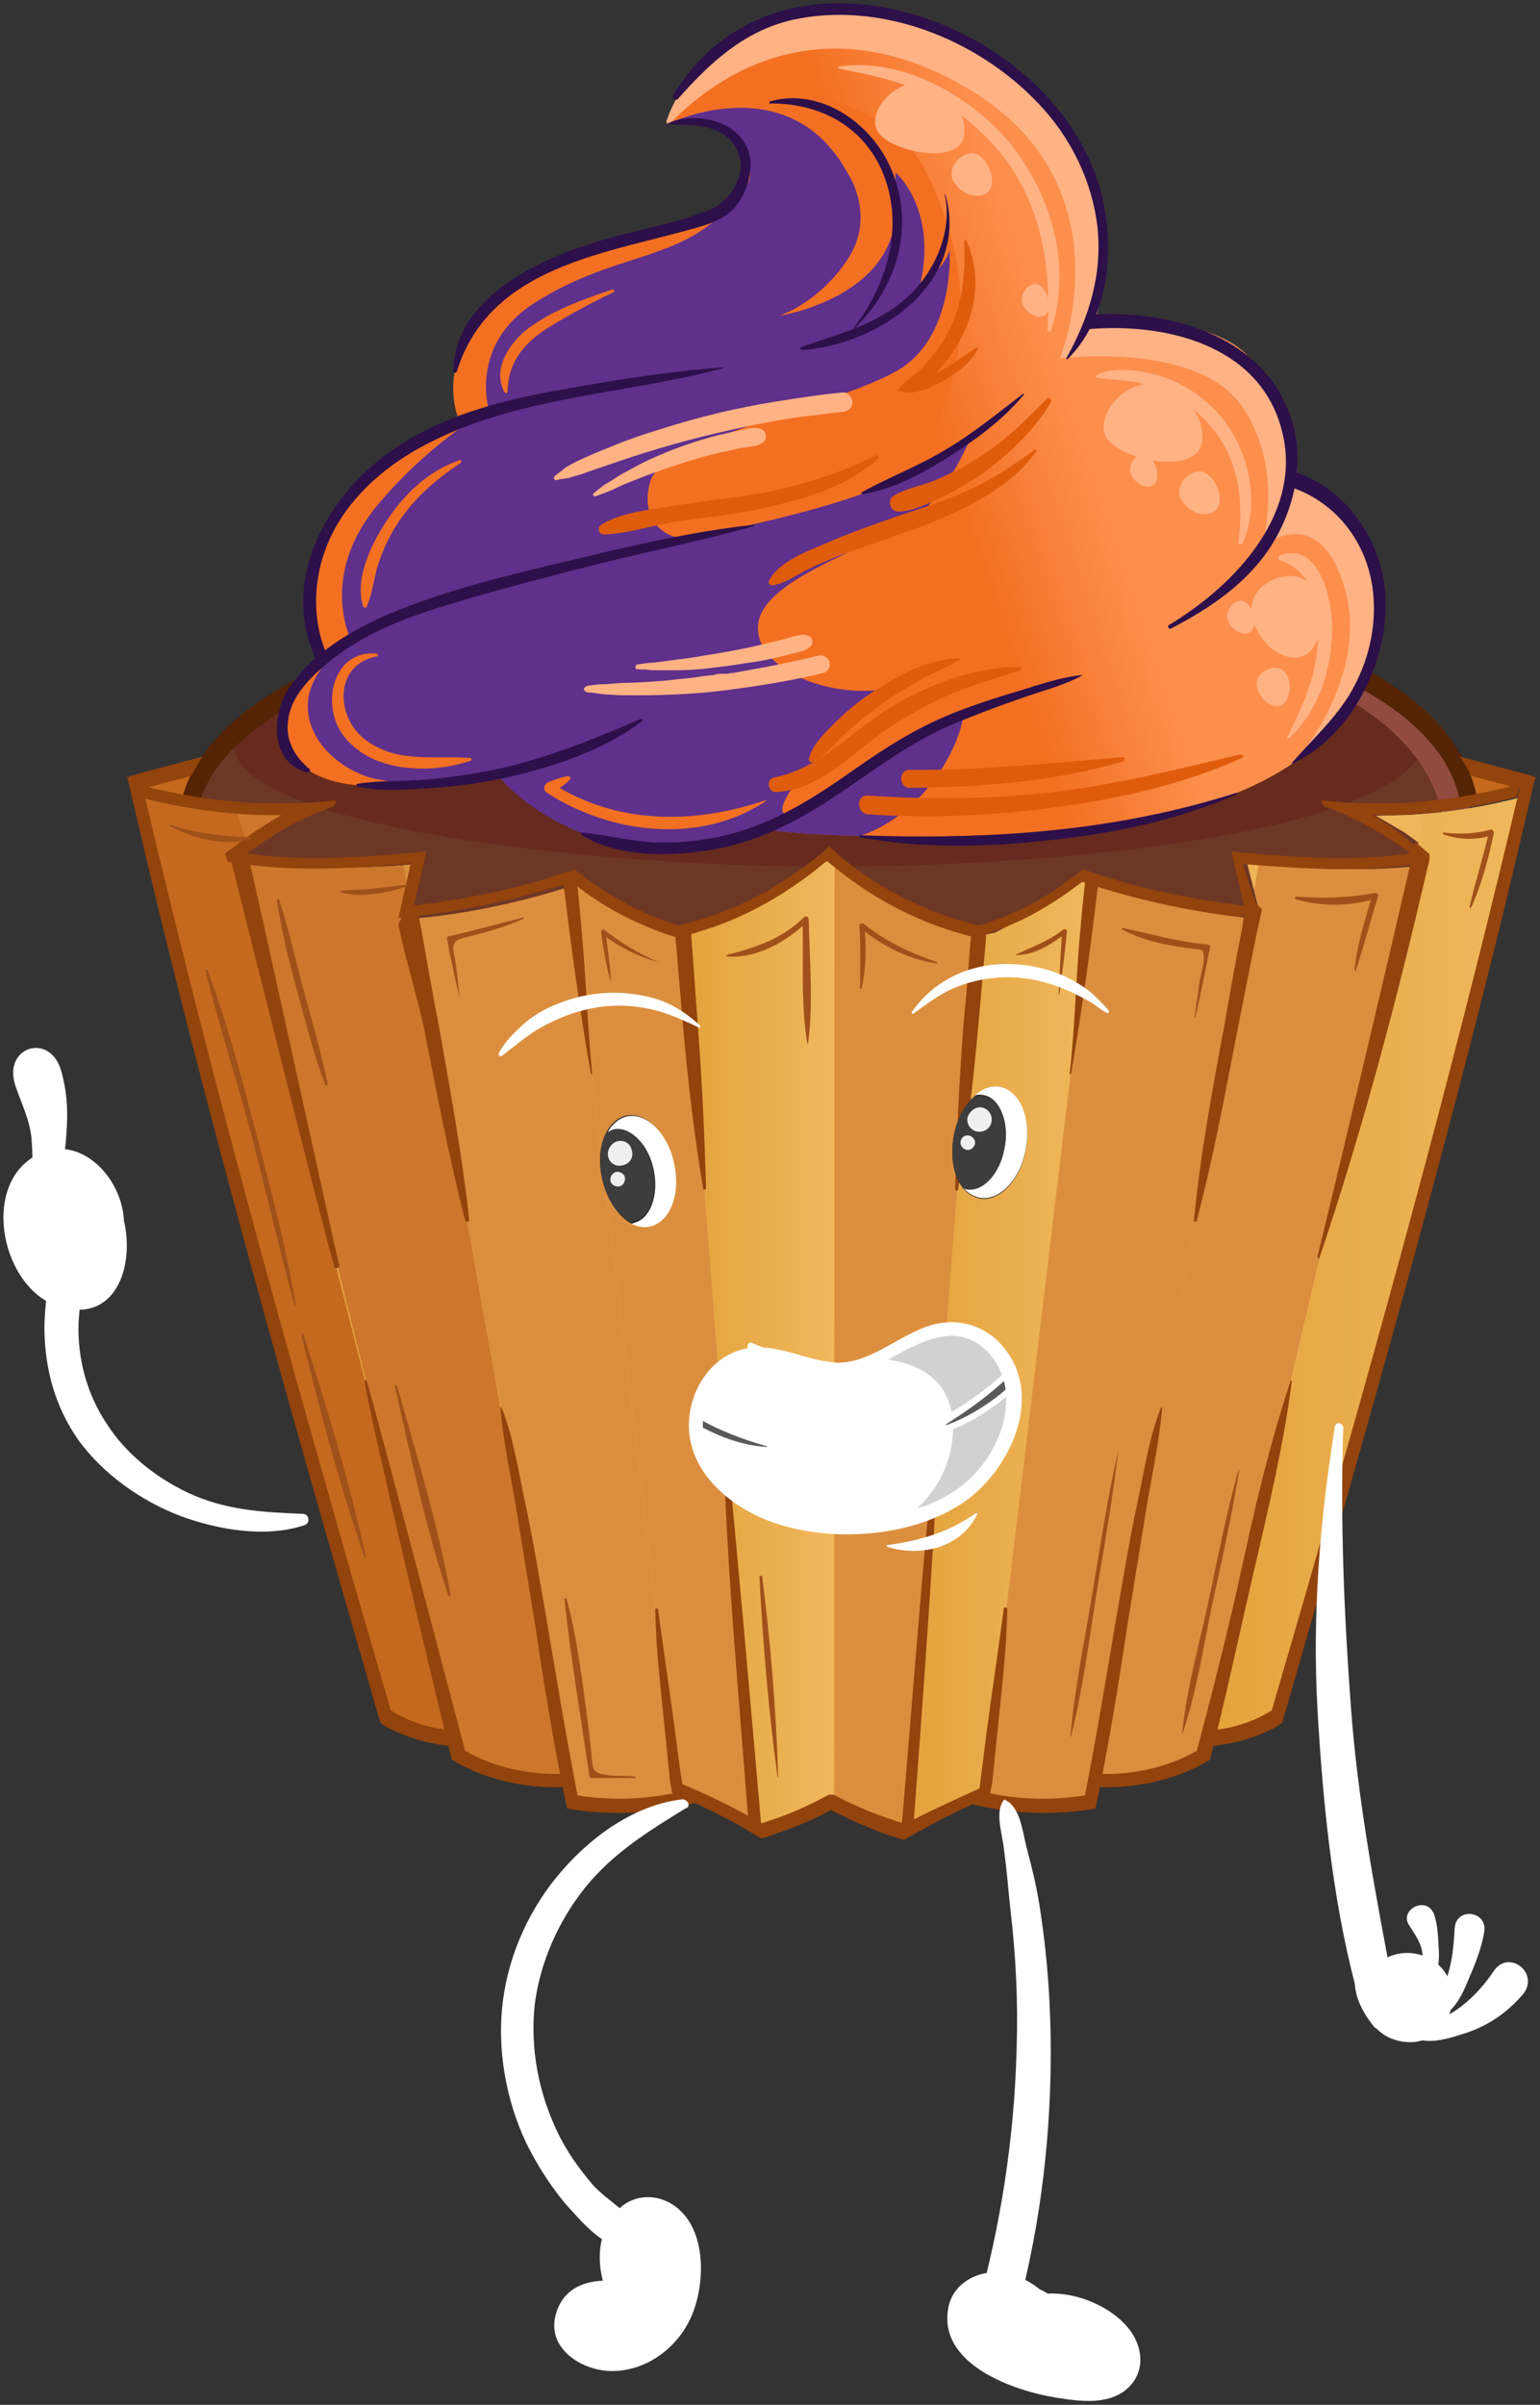<svg width="173" height="270" viewBox="0 0 173 270" fill="none" xmlns="http://www.w3.org/2000/svg">
    <rect x="0" y="0" width="173" height="270" fill="#333333" stroke="none"/>
    <path d="M94.828 67.044C170.549 66.106 165.012 93.075 165.012 93.075C165.012 93.075 153.315 198.528 95.062 198.528C34.626 198.528 21.057 93.466 21.057 93.466C21.057 93.466 16.456 67.983 94.828 67.044Z" fill="#6D3726"/>
    <path d="M26.905 81.975C34.703 75.096 52.873 67.513 94.828 67.044C135.379 66.575 152.691 74.08 159.943 81.193C163.374 92.059 125.553 97.296 92.956 97.296C61.607 97.296 21.134 91.512 26.905 81.975Z" fill="#662B1E"/>
    <path d="M162.049 94.561C162.049 94.561 167.508 67.592 91.787 68.53C61.374 68.921 43.516 72.907 32.988 77.754C42.97 72.282 61.296 67.435 94.828 67.044C170.549 66.106 165.012 93.075 165.012 93.075C165.012 93.075 155.888 175.311 113.622 194.541C153.315 172.888 162.049 94.561 162.049 94.561Z" fill="#914C3F"/>
    <path d="M171.407 87.994L163.375 85.884C163.375 85.884 164.856 87.838 164.856 90.027L171.407 87.994Z" fill="#C4691E"/>
    <path d="M23.084 85.57C23.084 85.57 21.524 87.837 21.758 89.87L14.896 87.994L23.084 85.57Z" fill="#C4691E"/>
    <path d="M17.314 89.635C21.291 90.651 25.424 91.276 29.557 91.433L31.74 91.511L29.791 92.683C28.309 93.543 27.295 94.169 25.892 95.263L25.736 95.419L25.97 96.592H26.203C32.988 97.686 39.461 97.608 46.479 97.061L47.259 96.983L47.025 97.921C46.713 99.172 46.401 100.422 46.089 101.595L46.011 102.064L46.791 103.158H47.181C53.341 102.533 59.502 101.204 65.507 99.172C65.663 99.094 75.644 105.738 75.644 105.738L76.814 105.504L77.828 105.269C83.443 103.862 88.746 101.204 93.424 97.374L93.736 97.139L94.048 97.374C98.805 101.282 104.03 103.94 109.645 105.269L111.75 104.8C111.75 104.8 115.026 103.158 117.521 101.517C119.627 100.188 121.03 98.781 121.108 98.859C127.347 101.048 133.819 102.455 140.292 103.158L141.852 103.315L141.306 101.673C140.994 100.422 140.682 99.172 140.37 97.999L140.136 97.061L140.916 97.139C147.934 97.686 154.797 98.156 161.581 96.983L163.141 96.67L162.049 95.81L161.893 95.654C160.489 94.638 159.086 93.622 157.604 92.762L155.655 91.589L157.838 91.511C161.893 91.355 166.026 90.729 170.081 89.713L171.017 89.478L170.783 90.495C169.613 95.498 168.444 100.422 167.196 105.269C163.765 119.027 159.866 133.723 155.265 150.373C151.132 165.148 146.92 179.844 143.333 192.195L143.255 192.429L143.021 192.586C140.994 193.836 138.654 194.618 136.237 194.853L135.379 194.931L135.145 194.462L134.989 194.931L134.443 197.041L133.975 197.276C130.934 198.761 127.659 199.621 124.15 199.777H123.448H122.98L122.434 202.201L122.044 202.279C118.067 202.904 114.09 202.748 110.191 201.81L109.021 201.497L108.709 201.419L107.305 202.122L106.993 202.279C105.512 202.904 104.108 203.53 102.626 204.311L101.691 204.78L100.989 205.249L100.365 205.015C98.415 204.389 96.544 203.608 94.75 202.67L94.594 202.591L94.516 202.435C94.438 202.279 94.204 201.966 93.892 202.044L93.736 202.122L93.58 202.044C93.269 201.966 93.035 202.201 92.957 202.435L92.879 202.67L92.723 202.748C90.929 203.686 88.98 204.468 87.03 205.093L86.406 205.327L85.704 204.858L84.768 204.389C83.365 203.686 81.883 202.982 80.479 202.357L80.167 202.201L78.764 201.497L77.282 201.888C73.383 202.826 69.328 202.982 65.429 202.357L65.039 202.279L64.961 201.888C64.883 201.575 64.805 201.341 64.805 201.028L64.571 199.856H64.103H63.401C59.892 199.699 56.617 198.839 53.575 197.354L52.952 197.041L52.484 195.009H52.094L51.236 194.931C48.819 194.696 46.479 193.915 44.451 192.664L44.218 192.507L44.139 192.273C41.722 183.831 39.694 176.795 37.745 170.151C32.832 152.875 28.855 138.648 25.346 125.203C22.148 112.93 19.263 101.595 16.69 90.495L16.456 89.478L17.314 89.635Z" fill="url(#paint0_linear_402_5148)"/>
    <path d="M140.37 97.921L140.136 96.983L140.916 97.062C141.072 97.062 141.228 97.062 141.306 97.062L140.838 99.876C140.76 99.25 140.526 98.547 140.37 97.921Z" fill="url(#paint1_linear_402_5148)"/>
    <path d="M141.306 101.595C141.15 101.048 140.994 100.423 140.916 99.876L141.384 97.061C147.232 97.531 153.003 97.843 158.618 97.296L135.613 194.853H135.301L135.067 194.384L134.911 194.853L134.365 196.964L133.897 197.198C130.856 198.683 127.581 199.543 124.071 199.7H123.37H123.136L140.292 103.081L141.306 101.595Z" fill="#DB8F3E"/>
    <path d="M157.37 93.232L154.563 91.59L157.916 91.512C158.618 91.512 159.398 91.434 160.1 91.356L159.398 94.639C158.696 94.17 157.994 93.544 157.37 93.232Z" fill="url(#paint2_linear_402_5148)"/>
    <path d="M45.387 97.14L46.167 101.439C46.167 101.517 46.167 101.596 46.089 101.596L46.011 102.065L46.323 102.534L63.635 199.778H63.245C59.736 199.622 56.461 198.762 53.419 197.276L52.796 196.964L52.094 196.651L51.548 196.417L51.002 194.853L26.672 96.827C32.442 97.453 39.539 97.609 45.387 97.14Z" fill="#CC772B"/>
    <path d="M17.314 89.635C20.355 90.417 23.552 90.964 26.672 91.199L28.075 94.091C27.685 94.326 26.983 95.42 26.75 96.045C26.594 96.436 26.126 96.514 26.126 96.514C25.892 95.342 51.08 194.775 51.08 194.775C48.663 194.54 46.401 193.759 44.374 192.508L44.14 192.352L43.594 192.117C41.176 183.675 38.993 176.796 37.121 170.151C32.208 152.875 28.231 138.961 24.644 125.594C21.447 113.321 18.639 102.064 16.066 90.964L15.676 88.853L17.314 89.635Z" fill="#C4691E"/>
    <path d="M159.476 93.856L160.1 91.355C163.453 91.12 166.806 90.495 170.159 89.713L171.017 89.478L170.783 90.495C169.613 95.498 168.444 100.422 167.196 105.269C163.765 119.027 159.866 133.723 155.265 150.373C151.132 165.148 146.92 179.844 143.333 192.195L143.255 192.429L143.021 192.586C140.994 193.836 138.654 194.618 136.237 194.853L135.691 194.931L158.618 97.296C159.008 95.81 159.554 93.856 159.476 93.856Z" fill="url(#paint3_linear_402_5148)"/>
    <path d="M140.292 103.08L123.136 199.777H122.98L122.434 202.201L122.044 202.279C118.223 202.904 114.324 202.748 110.425 201.888L122.824 99.328C128.517 101.204 134.365 102.455 140.292 103.08Z" fill="#DB8F3E"/>
    <path d="M46.401 97.062L47.181 96.983L46.947 97.921C46.635 99.094 46.401 100.267 46.089 101.439L45.309 97.14C45.699 97.14 46.089 97.062 46.401 97.062Z" fill="#DB8F3E"/>
    <path d="M111.75 104.722C111.75 104.722 115.025 103.081 117.521 101.439C119.626 100.11 121.03 98.703 121.108 98.781C121.654 99.016 122.278 99.172 122.824 99.329L110.502 201.889C110.425 201.889 110.347 201.81 110.191 201.81L109.021 201.498L108.709 201.42L107.305 202.123L106.993 202.279C105.512 202.905 104.108 203.53 102.626 204.312L102.002 204.625L109.723 105.113L111.75 104.722Z" fill="url(#paint4_linear_402_5148)"/>
    <path d="M29.011 90.73L33.378 91.277L29.791 93.309C29.011 93.778 28.621 94.482 27.841 95.029L26.36 90.417C27.295 90.573 28.075 90.651 29.011 90.73Z" fill="#CC772B"/>
    <path d="M46.713 103.08H47.103C52.795 102.533 58.488 101.282 63.947 99.562L76.268 202.044C72.603 202.748 68.938 202.826 65.35 202.279L64.181 202.122L46.245 102.533L46.713 103.08Z" fill="#DB8F3E"/>
    <path d="M94.048 97.296C98.805 101.205 104.03 103.862 109.645 105.191H109.723L102.002 204.703L101.69 204.859L100.989 205.328L100.365 205.093C98.415 204.468 96.544 203.686 94.75 202.748L94.594 202.67L94.516 202.514C94.438 202.357 94.204 202.045 93.892 202.123L93.736 202.201V96.983L94.048 97.296Z" fill="#DB8F3E"/>
    <path d="M65.429 99.016C65.429 99.016 70.809 102.064 73.773 103.706L76.97 105.347L84.612 204.702C83.209 203.999 77.672 201.419 77.672 201.419C77.36 201.497 76.58 201.888 76.268 201.966L63.947 99.485C64.025 99.563 65.351 99.016 65.429 99.016Z" fill="#DB8F3E"/>
    <path d="M77.048 104.566C82.663 103.158 87.888 100.735 92.645 96.827L93.736 96.045V96.983L93.58 202.357L92.879 202.67L92.723 202.748C90.929 203.686 88.979 204.468 87.03 205.093L86.406 205.328L85.704 204.859L84.768 204.389C84.768 204.389 84.768 204.389 84.69 204.389L77.048 105.425V104.566Z" fill="url(#paint5_linear_402_5148)"/>
    <path d="M24.254 86.352C23.084 87.994 22.538 89.557 22.226 90.652C21.602 90.574 20.9 90.495 20.276 90.339C20.588 88.854 21.212 87.056 22.616 85.023C28.387 76.581 45.543 66.419 94.75 65.793C141.149 65.325 157.682 75.174 163.374 83.538C165.09 86.04 165.714 88.307 166.026 90.026C165.402 90.105 164.7 90.183 164.076 90.261C163.842 88.854 163.296 87.056 161.893 84.945C158.696 80.255 152.691 76.425 144.035 73.611C132.181 69.702 115.649 67.904 94.906 68.139C44.061 68.764 28.855 79.864 24.254 86.352Z" fill="#542404"/>
    <path d="M148.012 141.071C151.755 125.594 155.42 110.116 159.007 94.56C159.007 94.482 160.099 95.498 160.567 95.889C160.645 95.967 160.567 96.827 160.411 97.218C156.98 112.07 153.081 126.844 148.246 141.15C148.246 141.384 148.012 141.306 148.012 141.071Z" fill="#93430C"/>
    <path d="M109.021 105.738C109.099 105.191 109.099 104.566 109.099 103.94C109.723 104.097 110.269 104.175 110.893 104.019C110.815 104.566 110.737 105.191 110.737 105.738C110.425 108.943 110.191 112.148 109.879 115.353C109.333 121.451 108.631 127.548 107.617 133.567C107.617 133.723 107.305 133.723 107.305 133.489C107.461 127.313 107.773 121.138 108.241 114.963C108.553 111.836 108.787 108.787 109.021 105.738Z" fill="#93430C"/>
    <path d="M134.131 136.928C134.833 129.737 136.159 122.545 137.484 115.431C138.108 111.836 138.732 108.318 139.434 104.722C139.59 104.018 139.668 103.393 139.746 102.69C140.136 99.875 141.773 102.142 141.773 102.142C141.617 102.69 141.539 103.237 141.384 103.862C141.306 104.175 141.228 104.566 141.15 104.878C140.448 108.396 139.746 111.992 139.044 115.51C137.64 122.701 136.315 129.971 134.443 137.006C134.443 137.241 134.053 137.241 134.131 136.928Z" fill="#93430C"/>
    <path d="M101.222 205.719C101.3 204.547 101.456 203.374 101.534 202.202C102.392 192.039 103.172 181.799 104.108 171.637C104.498 167.728 105.043 163.82 105.355 159.911C105.355 159.755 105.589 159.755 105.589 159.911C104.81 175.233 103.718 190.476 102.548 205.797C102.08 205.719 101.612 205.719 101.222 205.719Z" fill="#93430C"/>
    <path d="M122.044 97.844C122.2 97.922 122.434 98.078 122.59 98.156C122.902 98.313 123.136 98.469 123.448 98.547C122.59 105.895 121.576 113.243 120.328 120.513C120.328 120.67 120.095 120.591 120.172 120.513C120.796 114.963 120.874 109.335 121.42 103.785C121.576 101.83 121.81 99.798 122.044 97.844Z" fill="#93430C"/>
    <path d="M35.015 90.105C35.951 90.027 36.887 89.948 37.745 89.87C37.745 90.027 37.745 90.183 37.666 90.261C37.589 90.418 37.511 90.496 37.355 90.574C36.731 90.808 36.029 91.121 35.171 91.434C32.988 92.372 30.804 93.623 28.776 95.108L27.763 95.811L28.933 95.968C34.625 96.671 40.24 96.28 46.479 95.733L47.882 95.577C47.726 96.124 47.648 96.749 47.492 97.296C47.258 98.547 46.947 99.798 46.635 101.049L46.479 101.674L47.102 101.596C52.249 100.971 57.474 99.876 62.465 98.313C63.089 98.078 63.791 97.922 64.57 97.609C65.194 98.156 65.896 98.625 66.52 99.094C69.561 101.205 72.759 102.847 76.112 103.863H76.268H76.424C81.961 102.534 87.108 99.954 91.786 96.202C92.176 95.889 92.644 95.499 93.112 95.029C93.58 95.42 94.048 95.811 94.438 96.202C99.039 99.954 104.264 102.534 109.8 103.863H109.956H110.112C113.466 102.847 116.741 101.283 119.704 99.094C120.406 98.625 121.03 98.078 121.654 97.609C122.434 97.844 123.135 98.078 123.759 98.313C128.75 99.876 133.975 100.971 139.122 101.596L139.746 101.674L139.59 101.049C139.278 99.798 139.044 98.547 138.732 97.296C138.576 96.749 138.498 96.124 138.342 95.577L139.746 95.733C145.984 96.28 151.599 96.671 157.292 95.968L158.461 95.811L157.448 95.108C155.42 93.701 153.315 92.45 151.053 91.434C150.195 91.043 149.571 90.808 148.87 90.574C148.714 90.496 148.636 90.418 148.558 90.261C148.48 90.105 148.48 90.027 148.48 89.87C149.338 89.948 150.273 90.027 151.209 90.105C157.76 90.496 164.388 89.792 170.783 87.994C170.627 88.463 170.549 89.01 170.393 89.479C165.636 90.73 160.723 91.434 155.81 91.512H154.172L155.576 92.372C156.98 93.232 158.695 94.795 160.021 95.811C160.021 96.124 159.631 96.437 159.475 96.906C153.003 98 146.374 97.531 140.214 97.062L139.59 96.984C139.59 96.984 141.071 101.44 141.227 101.83C141.227 101.83 139.668 102.768 139.356 102.925C133.429 102.299 127.502 100.971 121.81 99.094L121.576 99.016L121.342 99.173C119.002 100.971 116.507 102.534 113.855 103.706C112.452 104.332 111.048 104.801 109.644 105.27C108.241 104.957 106.759 104.488 105.433 104.019C101.066 102.456 96.933 100.032 93.19 96.906L92.878 96.671L92.566 96.906C88.823 100.032 84.69 102.456 80.323 104.019C78.919 104.488 77.516 104.957 76.112 105.27C74.708 104.879 73.305 104.332 71.901 103.706C69.249 102.534 66.754 101.049 64.415 99.173L64.181 99.016L63.947 99.094C58.176 100.971 52.171 102.299 46.167 102.925C45.699 103.003 45.231 103.003 44.763 103.081C44.841 102.612 44.997 102.143 45.075 101.674L45.153 101.361C45.387 100.189 45.699 98.938 46.011 97.531L46.167 96.906L45.543 96.984C39.304 97.531 32.676 97.922 26.203 96.828C25.969 96.828 25.813 96.749 25.579 96.749C25.501 96.515 25.345 96.046 25.267 95.811C25.501 95.655 25.657 95.499 25.891 95.342H25.969C27.295 94.248 28.776 93.232 30.18 92.372L31.584 91.512H29.946C24.877 91.434 19.887 90.652 14.974 89.323C14.896 88.776 14.896 88.307 14.818 87.916C21.758 89.792 28.387 90.496 35.015 90.105Z" fill="#93430C"/>
    <path d="M37.589 142.323C36.887 140.291 26.671 99.486 25.814 96.046C25.814 95.968 27.841 96.202 27.919 96.281C28.777 99.642 37.589 140.134 38.135 142.167C38.135 142.323 37.667 142.479 37.589 142.323Z" fill="#93430C"/>
    <path d="M77.594 103.706C77.594 104.253 77.672 104.8 77.672 105.269C77.906 108.474 78.14 111.679 78.374 114.884C78.842 121.06 79.154 127.235 79.31 133.411C79.31 133.567 79.076 133.645 78.998 133.489C77.984 127.47 77.282 121.451 76.736 115.275C76.502 112.227 76.19 109.1 75.956 106.051C75.878 105.348 75.8 104.644 75.722 103.862C76.424 103.941 76.97 103.862 77.594 103.706Z" fill="#93430C"/>
    <path d="M52.249 137.006C50.456 129.971 49.052 122.701 47.648 115.51C46.947 112.148 45.387 107.145 44.763 103.784C44.763 103.706 46.635 99.797 47.025 102.533C47.103 103.315 47.258 104.018 47.414 104.8C48.038 108.396 48.662 111.914 49.364 115.51C50.612 122.623 51.938 129.815 52.717 137.006C52.639 137.241 52.327 137.241 52.249 137.006Z" fill="#93430C"/>
    <path d="M84.144 205.172C84.066 204.234 83.988 203.296 83.91 202.436C83.13 192.196 82.195 181.877 81.649 171.637C81.415 167.728 81.337 163.82 81.181 159.911C81.181 159.755 81.337 159.755 81.415 159.911C82.896 174.998 84.222 190.163 85.548 205.328C85.08 205.25 84.612 205.25 84.144 205.172Z" fill="#93430C"/>
    <path d="M64.727 98.312C64.961 100.11 65.117 101.987 65.273 103.784C65.819 109.335 65.975 114.963 66.52 120.513C66.52 120.669 66.365 120.669 66.365 120.513C65.117 113.321 64.103 105.973 63.245 98.703C63.791 98.625 64.259 98.469 64.727 98.312Z" fill="#93430C"/>
    <path d="M41.176 154.986C42.268 158.504 50.534 190.163 52.25 196.573C55.681 198.527 59.658 199.309 63.401 199.152C63.557 199.934 63.557 199.856 63.791 200.559C63.713 200.638 63.557 200.638 63.401 200.638C59.892 200.794 56.227 200.169 52.873 198.683C52.172 198.371 51.47 197.98 50.768 197.589C50.534 196.573 50.456 196.416 50.222 195.4C48.896 190.085 41.332 158.191 40.942 154.986C40.942 154.986 41.176 154.908 41.176 154.986Z" fill="#93430C"/>
    <path d="M15.13 86.978C17.703 86.274 20.198 85.649 22.772 84.945C22.85 84.945 22.694 84.945 22.304 85.649C22.148 85.962 21.446 87.134 21.446 87.134C19.653 87.603 17.859 88.072 16.065 88.541C22.46 115.823 29.79 142.792 37.433 169.604C39.538 177.109 41.722 184.535 43.905 192.039C46.167 193.446 48.662 194.15 51.236 194.306C51.313 194.697 51.236 194.462 51.392 194.853C51.547 195.322 51.703 195.713 51.859 196.104C49.364 196.026 46.868 195.479 44.607 194.462C43.749 194.072 43.515 193.993 42.735 193.446C42.423 192.274 42.19 191.648 41.878 190.476C33.845 162.647 25.891 134.74 18.873 106.442C17.469 100.814 16.143 95.186 14.818 89.479C14.662 88.776 14.506 87.994 14.272 87.29C14.896 87.056 14.506 87.134 15.13 86.978Z" fill="#93430C"/>
    <path d="M56.382 158.113C57.708 161.474 58.254 165.304 59.034 168.9C59.97 173.278 60.671 177.734 61.451 182.111C62.543 188.599 63.635 195.166 64.882 201.576C68.86 202.201 72.759 202.045 76.658 201.107C77.594 201.654 78.451 201.497 79.387 202.045C79.309 202.045 79.231 202.123 79.153 202.123C74.552 203.53 69.873 203.843 65.272 203.295C64.727 203.217 64.259 203.139 63.713 203.061C63.557 202.279 63.479 202.123 63.323 201.263C62.075 195.009 61.061 188.756 60.126 182.502C59.424 178.203 58.722 173.825 58.02 169.526C57.396 165.773 56.538 161.943 56.226 158.113C56.07 158.035 56.304 157.956 56.382 158.113Z" fill="#93430C"/>
    <path d="M144.97 155.064C142.397 162.96 140.993 169.213 139.278 177.03C137.952 183.05 136.158 190.163 134.443 196.573C131.012 198.527 127.035 199.309 123.291 199.153C123.135 199.934 123.135 199.856 122.901 200.56C122.979 200.638 123.135 200.638 123.291 200.638C126.801 200.794 130.466 200.169 133.819 198.684C134.521 198.371 135.223 197.98 135.925 197.589C136.158 196.573 136.236 196.417 136.47 195.401C137.796 190.085 138.966 184.613 140.214 179.219C142.007 171.246 144.113 163.116 145.126 154.986C145.126 155.064 144.97 154.986 144.97 155.064Z" fill="#93430C"/>
    <path d="M171.641 86.978C169.067 86.274 166.572 85.649 163.998 84.945C163.92 84.945 164.076 84.945 164.466 85.649C164.622 85.962 165.324 87.134 165.324 87.134C167.118 87.603 168.911 88.072 170.705 88.541C164.31 115.823 156.98 142.792 149.338 169.604C147.232 177.109 145.049 184.535 142.865 192.039C140.604 193.446 138.108 194.15 135.535 194.306C135.457 194.697 135.535 194.462 135.379 194.853C135.223 195.322 135.067 195.713 134.911 196.104C137.406 196.026 139.902 195.479 142.163 194.462C143.021 194.072 143.255 193.993 144.035 193.446C144.347 192.274 144.581 191.648 144.893 190.476C152.925 162.647 160.879 134.74 167.898 106.442C169.301 100.814 170.627 95.186 171.953 89.479C172.109 88.776 172.265 87.994 172.499 87.29C171.875 87.056 172.265 87.134 171.641 86.978Z" fill="#93430C"/>
    <path d="M130.388 158.113C129.062 161.474 128.516 165.304 127.736 168.9C126.801 173.278 126.099 177.734 125.319 182.111C124.227 188.599 123.135 195.166 121.888 201.576C117.911 202.201 114.011 202.045 110.112 201.107C109.177 201.654 108.319 201.497 107.383 202.045C107.461 202.045 107.539 202.123 107.617 202.123C112.218 203.53 116.897 203.843 121.498 203.295C122.044 203.217 122.512 203.139 123.057 203.061C123.213 202.279 123.291 202.123 123.447 201.263C124.695 195.009 125.709 188.756 126.645 182.502C127.346 178.203 128.048 173.825 128.75 169.526C129.374 165.773 130.232 161.943 130.544 158.113C130.7 158.035 130.466 157.956 130.388 158.113Z" fill="#93430C"/>
    <path d="M73.929 180.704C74.552 185.395 75.254 190.007 75.878 194.697C76.112 196.573 76.346 198.449 76.658 200.325C79.699 201.576 82.663 203.061 85.548 204.703C88.121 203.921 90.539 202.905 92.956 201.576C93.034 201.498 93.112 201.498 93.19 201.498H93.268H93.346C93.424 201.498 93.424 201.498 93.502 201.498H93.58C93.658 201.498 93.736 201.576 93.814 201.576C96.232 202.905 99.117 203.999 101.69 204.781C104.498 203.296 107.305 202.045 110.035 200.794C110.268 198.918 110.58 196.573 110.814 194.619C111.438 189.928 112.14 185.316 112.764 180.626C112.764 180.392 113.154 180.392 113.154 180.704C113.076 185.473 112.452 190.319 111.984 195.088C111.828 196.651 111.672 198.215 111.516 199.7C111.438 200.56 111.282 200.794 111.204 201.654C110.736 201.889 110.268 202.123 109.723 202.358C107.851 203.217 105.745 204.234 103.796 205.328C103.016 205.719 102.236 206.188 101.534 206.579C100.599 206.266 99.663 206.032 98.727 205.641C96.933 204.937 95.14 204.156 93.346 203.217C91.631 204.156 89.837 204.937 88.043 205.563C87.186 205.875 86.406 206.188 85.548 206.422C84.69 205.953 83.832 205.406 83.053 204.937C81.025 203.843 78.998 202.827 76.892 201.889C76.424 201.654 75.956 201.498 75.488 201.263C75.41 200.56 75.332 200.56 75.254 199.856C75.098 198.293 74.942 196.729 74.786 195.166C74.319 190.397 73.695 185.629 73.617 180.782C73.539 180.548 73.929 180.47 73.929 180.704Z" fill="#93430C"/>
    <path d="M44.607 155.612C46.791 163.351 49.208 171.168 50.612 179.063C50.612 179.219 50.456 179.219 50.378 179.141C47.804 171.559 46.167 163.507 44.373 155.69C44.295 155.456 44.529 155.456 44.607 155.612Z" fill="#A0501A"/>
    <path d="M31.35 100.97C32.442 104.331 33.222 107.927 34.158 111.367C35.093 114.806 36.107 118.246 36.809 121.763C36.809 121.92 36.653 121.92 36.575 121.841C35.249 118.48 34.392 114.962 33.456 111.523C32.52 108.083 31.584 104.566 31.116 101.048C31.194 100.97 31.35 100.892 31.35 100.97Z" fill="#A0501A"/>
    <path d="M58.8 103.159C56.694 104.097 54.433 104.723 52.171 105.27C50.456 105.661 50.924 106.521 51.158 108.006C51.392 109.335 51.47 110.742 51.626 112.071C51.158 109.882 50.612 107.693 50.222 105.426C50.222 105.27 50.222 105.114 50.456 105.114C53.263 104.488 55.992 103.706 58.8 103.003C58.878 103.003 58.878 103.159 58.8 103.159Z" fill="#A0501A"/>
    <path d="M74.085 108.084C71.667 107.38 69.562 106.364 67.534 104.801C67.69 104.722 67.846 104.644 68.002 104.566C68.236 106.364 68.548 108.24 68.626 110.038C68.626 110.116 68.548 110.116 68.548 110.038C68.08 108.318 67.768 106.442 67.534 104.722C67.456 104.41 67.768 104.253 68.002 104.488C69.796 105.895 71.901 107.146 74.085 108.084C74.163 108.084 74.163 108.162 74.085 108.084Z" fill="#A0501A"/>
    <path d="M38.057 100.11C39.226 99.798 40.474 99.954 41.644 99.798C43.048 99.642 44.373 99.485 45.777 99.329C45.855 99.329 45.855 99.407 45.777 99.485C43.593 100.267 40.318 100.892 38.057 100.11Z" fill="#A0501A"/>
    <path d="M19.185 92.606C22.148 93.622 25.034 93.857 28.153 94.013C28.309 94.013 28.309 94.169 28.153 94.247C25.034 94.95 21.915 94.247 19.107 92.763C19.029 92.763 19.107 92.606 19.185 92.606Z" fill="#A0501A"/>
    <path d="M81.649 107.224C84.924 106.364 87.81 105.426 90.305 103.003C90.539 102.768 90.851 102.924 90.851 103.237C90.929 107.771 91.397 112.618 90.773 117.151C90.773 117.23 90.695 117.23 90.695 117.151C89.915 112.696 90.305 107.771 90.149 103.237C90.305 103.315 90.539 103.393 90.695 103.472C88.356 105.739 84.924 107.693 81.571 107.38C81.649 107.302 81.649 107.224 81.649 107.224Z" fill="#A0501A"/>
    <path d="M105.2 108.162C102.002 107.693 99.117 106.208 96.621 104.175C96.777 104.097 96.933 104.019 97.089 103.941C97.323 106.286 97.323 108.709 96.777 110.976C96.777 111.054 96.621 111.054 96.621 110.976C96.621 108.631 96.699 106.286 96.543 103.941C96.543 103.706 96.855 103.628 97.011 103.706C99.429 105.66 102.236 106.989 105.2 108.005C105.355 108.084 105.277 108.162 105.2 108.162Z" fill="#A0501A"/>
    <path d="M114.168 107.145C116.039 106.286 117.755 105.66 119.392 104.409C119.548 104.253 119.86 104.331 119.86 104.566C119.626 106.989 119.314 109.334 119.003 111.679H118.925C119.003 109.334 119.159 106.989 119.314 104.566C119.47 104.644 119.626 104.722 119.782 104.722C118.223 105.973 116.273 107.224 114.168 107.224C114.09 107.302 114.09 107.224 114.168 107.145Z" fill="#A0501A"/>
    <path d="M126.099 104.175C129.374 104.879 132.337 105.739 135.691 106.051C135.847 106.051 136.003 106.208 135.925 106.442C135.379 109.022 134.911 111.601 134.287 114.181C134.287 114.259 134.209 114.259 134.209 114.181C134.365 112.852 134.599 111.523 134.755 110.194C134.911 109.334 135.223 108.396 135.223 107.615C135.223 106.52 135.145 106.677 134.053 106.52C131.324 106.208 128.438 105.66 126.021 104.332C126.021 104.175 126.099 104.097 126.099 104.175Z" fill="#A0501A"/>
    <path d="M145.595 100.657C148.636 100.892 151.443 100.814 154.407 100.266C154.641 100.188 154.875 100.423 154.797 100.657C153.939 103.393 153.237 106.207 152.301 108.943C152.301 109.021 152.145 109.021 152.145 108.943C152.457 106.051 153.315 103.315 154.173 100.501C154.329 100.657 154.407 100.735 154.563 100.892C151.677 101.752 148.48 101.83 145.595 100.97C145.439 100.892 145.439 100.657 145.595 100.657Z" fill="#A0501A"/>
    <path d="M162.127 93.466C163.92 93.7 165.714 93.622 167.429 93.153C167.663 93.075 167.819 93.309 167.819 93.544C167.195 96.358 166.494 99.25 165.246 101.908C165.168 101.986 165.09 101.908 165.09 101.83C165.714 99.016 166.65 96.202 167.273 93.388C167.429 93.544 167.507 93.622 167.663 93.778C165.792 94.326 164.076 94.326 162.205 93.7C162.049 93.544 162.049 93.466 162.127 93.466Z" fill="#A0501A"/>
    <path d="M125.631 162.882C125.007 168.197 124.071 173.435 123.213 178.672C122.356 184.066 121.654 189.616 120.328 194.932C120.328 195.01 120.25 195.01 120.25 194.932C120.718 189.616 121.81 184.379 122.668 179.141C123.603 173.669 124.383 168.197 125.631 162.882C125.553 162.804 125.631 162.804 125.631 162.882Z" fill="#A0501A"/>
    <path d="M139.2 165.07C138.42 169.995 137.329 174.92 136.237 179.845C135.223 184.691 134.443 189.85 132.884 194.541C132.884 194.619 132.806 194.619 132.806 194.541C133.274 189.694 134.677 184.848 135.691 180.079C136.783 175.076 137.719 169.995 139.122 165.07C139.122 164.992 139.2 164.992 139.2 165.07Z" fill="#A0501A"/>
    <path d="M85.626 177.03C86.562 184.457 87.186 191.961 87.419 199.465C87.419 199.543 87.341 199.543 87.341 199.465C86.328 192.039 85.704 184.535 85.314 177.03C85.392 176.874 85.626 176.874 85.626 177.03Z" fill="#A0501A"/>
    <path d="M63.635 179.454C64.727 183.441 65.272 187.662 65.818 191.727C66.052 193.447 66.286 195.245 66.442 196.964C66.598 198.371 66.442 198.997 67.846 199.231C68.938 199.466 70.185 199.309 71.355 199.466C71.433 199.466 71.433 199.622 71.355 199.622C69.718 199.622 68.08 199.622 66.442 199.622C66.364 199.622 66.286 199.544 66.208 199.466C65.272 192.821 64.103 186.177 63.401 179.454C63.479 179.454 63.557 179.454 63.635 179.454Z" fill="#A0501A"/>
    <path d="M23.318 108.944C25.579 114.963 27.217 121.295 28.855 127.548C30.492 133.802 32.13 140.056 33.222 146.466C33.222 146.544 33.144 146.622 33.066 146.466C31.35 140.212 29.946 133.958 28.309 127.705C26.671 121.451 24.644 115.275 23.084 109.022C23.006 108.865 23.24 108.787 23.318 108.944Z" fill="#A0501A"/>
    <path d="M34.08 149.827C36.731 157.957 39.227 166.321 41.098 174.764C41.098 174.842 41.02 174.92 40.942 174.764C38.135 166.712 35.873 158.192 33.846 149.906C33.846 149.749 34.08 149.671 34.08 149.827Z" fill="#A0501A"/>
    <path d="M31.818 80.803C31.818 80.803 32.442 77.989 33.768 76.269C35.094 74.549 35.952 73.689 35.952 73.689C35.952 73.689 32.676 66.498 37.979 57.899C43.282 49.222 51.548 47.111 51.548 47.111C51.548 47.111 48.897 41.405 54.433 34.76C59.97 28.116 80.012 24.285 80.012 24.285C80.012 24.285 85.392 20.611 83.209 16.547C81.025 12.482 75.177 13.967 75.177 13.967C75.177 13.967 80.246 -3.074 99.741 2.398C119.237 7.87 123.058 21.784 123.058 21.784C123.058 21.784 124.774 27.334 124.072 31.008C123.37 34.682 123.058 35.933 123.058 35.933C123.058 35.933 135.769 35.151 140.292 40.076C144.893 45.079 144.737 53.521 144.737 53.521C144.737 53.521 153.393 56.492 154.797 66.967C154.797 66.967 154.485 79.161 145.517 85.493C136.549 91.825 122.278 93.076 122.278 93.076C122.278 93.076 109.645 94.248 96.7 93.857C92.879 93.779 88.98 93.545 85.47 93.076C85.47 93.076 80.012 97.375 70.186 95.03C60.36 92.685 55.681 86.118 55.681 86.118L53.342 85.337C53.342 85.337 45.699 89.401 38.369 87.916C30.961 86.431 31.818 80.803 31.818 80.803ZM100.287 84.555C100.287 84.555 93.581 88.776 88.356 91.434C90.617 91.825 100.287 84.555 100.287 84.555Z" fill="#F37022"/>
    <path d="M105.746 80.959C105.746 80.959 112.296 77.285 111.127 65.872C110.113 55.71 101.379 53.678 101.379 53.678C101.379 53.678 114.246 39.763 104.03 19.282C98.65 8.573 81.181 9.511 76.97 9.98C79.856 5.368 86.406 -1.433 99.663 2.319C119.081 7.791 122.98 21.706 122.98 21.706C122.98 21.706 124.696 27.256 123.994 30.93C123.292 34.604 122.98 35.855 122.98 35.855C122.98 35.855 135.691 35.073 140.214 39.998C144.893 45.079 144.737 53.521 144.737 53.521C144.737 53.521 153.393 56.492 154.797 66.967C154.797 66.967 154.485 79.161 145.517 85.493C136.549 91.825 122.278 93.076 122.278 93.076C122.278 93.076 119.081 93.388 114.324 93.623C113.076 84.555 105.746 80.959 105.746 80.959Z" fill="url(#paint6_linear_402_5148)"/>
    <path d="M34.703 78.067C35.405 74.627 39.382 71.735 39.382 71.735C39.382 71.735 35.873 64.7 42.268 56.882C48.116 49.769 54.901 45.938 54.901 45.938C54.901 45.938 52.717 38.747 59.97 34.056C69.328 28.037 77.048 29.523 82.507 22.409C83.442 21.237 85.47 20.455 83.287 16.39C81.103 12.325 75.254 13.81 75.254 13.81C75.254 13.81 88.667 7.4 95.218 19.439C95.218 19.439 98.493 24.129 95.218 29.132C91.865 34.135 87.498 35.464 87.498 35.464C87.498 35.464 101.456 33.353 100.599 22.409V19.36C100.599 19.36 105.278 23.347 103.406 31.79C103.406 31.79 106.135 30.226 106.681 28.037C106.681 28.037 107.305 37.261 101.378 41.248C95.452 45.235 74.475 49.222 73.071 53.99C71.667 58.758 75.254 60.556 76.892 60.4C78.608 60.166 95.998 56.961 102.782 52.818C109.567 48.675 109.021 49.144 109.021 49.144C109.021 49.144 106.213 56.413 101.3 59.149C96.388 61.885 85.548 65.325 85.158 70.171C84.768 75.018 92.878 78.457 99.585 77.363C99.585 77.363 87.809 87.994 87.888 90.887C87.966 93.779 100.209 84.555 100.209 84.555L108.319 79.708C108.319 79.708 108.163 83.539 104.42 88.229C100.677 92.841 96.544 93.857 96.544 93.857C92.722 93.779 88.823 93.544 85.314 93.075C85.314 93.075 79.855 97.375 70.029 95.03C60.204 92.685 55.993 87.134 55.993 87.134L52.717 87.76C52.717 87.76 49.52 88.932 42.19 87.447C38.447 86.665 33.768 82.913 34.703 78.067ZM61.451 89.01C68.548 93.623 78.686 94.873 86.016 89.949C86.094 89.949 86.016 89.792 85.938 89.87C78.218 92.45 70.029 92.606 62.855 88.463C63.245 88.229 63.635 87.916 64.025 87.525C64.181 87.369 64.025 87.134 63.791 87.134C63.011 87.291 62.309 87.525 61.529 87.838C61.062 88.151 60.983 88.698 61.451 89.01ZM56.694 44.062C56.773 44.219 57.006 44.141 57.006 43.984C57.084 40.701 58.8 38.59 61.451 36.871C63.869 35.385 66.442 33.978 68.938 32.806C69.094 32.728 69.016 32.493 68.782 32.493C65.35 33.666 61.841 34.916 59.034 37.105C57.084 38.747 55.291 41.561 56.694 44.062ZM51.704 51.645C48.35 52.739 45.621 55.241 43.671 58.133C41.878 60.713 39.772 64.856 40.786 68.061C40.864 68.217 41.098 68.295 41.176 68.139C41.8 66.81 41.956 65.247 42.346 63.84C42.814 62.198 43.515 60.635 44.373 59.227C46.245 56.179 48.818 53.912 51.782 51.958C51.86 51.801 51.782 51.567 51.704 51.645ZM38.369 82.288C41.41 86.744 48.194 86.978 52.873 85.415C53.029 85.337 53.029 85.102 52.795 85.102C48.74 84.789 44.685 85.727 41.176 83.148C37.667 80.646 37.433 74.627 42.346 73.689C42.502 73.689 42.502 73.376 42.268 73.376C37.433 72.986 36.107 78.927 38.369 82.288Z" fill="#5F308C"/>
    <path d="M74.865 13.575C74.865 13.575 74.942 14.279 75.332 13.81C78.14 10.918 90.305 -0.73 108.397 9.745C127.113 20.532 119.081 40.231 119.081 40.231C119.081 40.231 134.209 38.355 139.356 45.391C144.425 52.426 141.773 61.338 141.773 61.338C141.773 61.338 148.168 56.1 151.053 66.028C153.939 75.956 145.517 85.492 145.517 85.492C145.517 85.492 156.122 77.675 155.031 67.357C153.939 57.116 145.673 53.208 145.673 53.208C145.673 53.208 146.063 44.453 139.512 39.997C132.961 35.541 123.058 35.854 123.058 35.854C123.058 35.854 128.906 19.125 113.154 7.634C97.401 -3.857 85.938 2.71 85.938 2.71C85.938 2.71 77.75 5.367 74.865 13.575Z" fill="#FFB284"/>
    <path d="M65.663 77.206C65.819 77.05 65.975 76.972 66.13 76.972C66.365 76.972 66.598 76.894 66.832 76.894C67.3 76.815 67.69 76.815 68.158 76.815C69.016 76.737 69.874 76.659 70.809 76.659C72.525 76.581 74.319 76.503 76.034 76.268C76.892 76.19 77.75 76.112 78.686 75.956C79.154 75.877 79.543 75.877 80.011 75.799C80.089 75.799 80.245 75.799 80.323 75.721C80.167 75.721 80.401 75.721 80.401 75.721C80.713 75.643 80.947 75.643 81.259 75.643C81.337 75.643 81.415 75.643 81.493 75.643C81.337 75.643 81.493 75.643 81.493 75.643C81.571 75.643 81.649 75.643 81.649 75.643C81.883 75.643 82.039 75.565 82.273 75.565C82.741 75.487 83.131 75.408 83.599 75.33C84.456 75.174 85.314 75.017 86.172 74.861C88.122 74.47 90.071 74.079 91.943 73.61C92.255 73.532 92.645 73.61 92.879 73.845C92.957 74.001 93.112 74.079 93.19 74.314C93.268 74.47 93.19 74.705 93.19 74.861C93.112 75.174 92.8 75.487 92.489 75.565C88.979 76.424 85.47 76.972 81.961 77.441C78.452 77.91 74.942 78.066 71.433 78.066C70.419 78.066 69.406 78.066 68.47 77.988C68.002 77.988 67.456 77.91 66.988 77.832C66.754 77.832 66.52 77.753 66.209 77.753C66.13 77.753 65.975 77.753 65.819 77.675C65.741 77.597 65.663 77.519 65.585 77.441C65.585 77.441 65.585 77.284 65.663 77.206Z" fill="#FFB284"/>
    <path d="M71.511 74.627C71.823 74.548 72.135 74.548 72.447 74.47C72.759 74.47 73.071 74.392 73.461 74.392C74.085 74.314 74.709 74.236 75.254 74.158C76.502 74.001 77.828 73.845 79.076 73.61C81.571 73.219 84.144 72.751 86.562 72.125C87.264 71.969 87.966 71.812 88.667 71.578C89.369 71.422 90.383 71.031 91.007 71.5C91.241 71.656 91.319 71.969 91.241 72.281C90.929 72.985 89.993 73.141 89.369 73.298C88.745 73.454 88.121 73.61 87.498 73.767C86.25 74.079 84.924 74.314 83.677 74.47C82.351 74.705 81.025 74.861 79.699 75.017C78.452 75.174 77.126 75.252 75.878 75.252C75.176 75.252 74.475 75.252 73.695 75.252C73.305 75.252 72.993 75.252 72.603 75.174C72.213 75.174 71.823 75.174 71.433 75.096C71.355 75.017 71.355 74.705 71.511 74.627Z" fill="#FFB284"/>
    <path d="M62.309 53.443C62.543 53.286 62.699 53.13 62.933 52.974C63.167 52.817 63.401 52.583 63.635 52.427C64.103 52.192 64.571 51.879 65.117 51.645C66.13 51.176 67.222 50.707 68.236 50.316C70.263 49.456 72.291 48.753 74.397 48.127C78.529 46.798 82.819 45.782 87.186 45.078C89.681 44.688 92.177 44.297 94.672 44.062C95.218 43.984 95.764 44.609 95.764 45.157C95.764 45.782 95.296 46.173 94.672 46.251C93.58 46.329 92.488 46.486 91.397 46.642C91.163 46.642 90.851 46.72 90.617 46.72C90.617 46.72 90.851 46.72 90.617 46.72C90.539 46.72 90.539 46.72 90.461 46.72C90.305 46.72 90.149 46.798 89.993 46.798C89.447 46.877 88.901 46.955 88.433 47.033C86.328 47.346 84.144 47.815 82.039 48.283C77.75 49.222 73.617 50.394 69.484 51.801C68.314 52.192 67.222 52.583 66.052 52.974C65.507 53.208 64.883 53.365 64.337 53.521C64.181 53.599 64.025 53.599 63.869 53.677C63.713 53.677 63.557 53.677 63.401 53.755C63.089 53.755 62.777 53.834 62.465 53.912C62.231 53.912 62.153 53.599 62.309 53.443Z" fill="#FFB284"/>
    <path d="M66.677 55.397C67.144 55.006 67.69 54.537 68.236 54.225C68.782 53.912 69.328 53.521 69.874 53.209C71.043 52.583 72.135 51.958 73.383 51.41C75.8 50.316 78.296 49.456 80.791 48.831C81.493 48.675 82.195 48.518 82.897 48.362C83.287 48.284 83.599 48.206 83.989 48.127C84.457 48.049 84.924 47.971 85.392 48.127C85.704 48.206 85.938 48.44 86.016 48.753C86.094 49.065 86.016 49.456 85.782 49.613C85.548 49.769 85.392 49.925 85.08 50.004C84.924 50.082 84.768 50.082 84.691 50.082C84.379 50.16 83.989 50.16 83.677 50.238C83.053 50.316 82.429 50.472 81.805 50.629C80.557 50.863 79.31 51.176 78.062 51.567C75.644 52.27 73.227 53.13 70.888 54.068C70.264 54.303 69.562 54.615 68.938 54.928C68.236 55.241 67.612 55.475 66.91 55.71C66.677 55.788 66.52 55.475 66.677 55.397Z" fill="#FFB284"/>
    <path d="M122.356 36.948C122.512 36.401 122.668 35.854 122.746 35.307C131.792 34.838 142.397 37.808 145.205 47.501C146.531 52.113 145.361 57.194 142.865 61.181C140.136 65.481 135.925 68.295 131.558 70.562C131.324 70.718 131.09 70.327 131.324 70.171C138.732 65.715 146.687 57.429 143.879 47.892C141.228 38.668 130.856 36.245 122.356 36.948Z" fill="#2D0F4A"/>
    <path d="M151.599 77.988C153.471 74.862 154.485 71.266 154.329 67.592C154.095 61.338 150.196 56.179 144.503 54.537C144.659 53.99 144.737 53.365 144.815 52.817C150.664 54.303 154.953 60.087 155.576 66.106C156.356 73.533 152.145 82.522 145.205 85.727C145.127 85.727 145.049 85.649 145.127 85.649C147.388 83.069 149.806 80.881 151.599 77.988Z" fill="#2D0F4A"/>
    <path d="M119.782 40.232C122.356 35.62 123.837 30.851 123.292 25.536C122.668 20.22 120.25 15.374 116.585 11.543C109.723 4.352 98.883 0.052 88.979 2.241C83.598 3.492 79.777 7.009 76.19 11.074C75.956 11.387 75.41 10.996 75.644 10.683C87.809 -9.641 120.796 2.944 124.149 23.738C125.085 29.366 124.149 36.167 119.938 40.31C119.86 40.388 119.782 40.31 119.782 40.232Z" fill="#2D0F4A"/>
    <path d="M75.099 13.81C78.452 12.325 83.911 13.81 84.3 18.031C84.457 19.907 83.677 22.018 82.429 23.425C80.947 24.988 78.608 25.457 76.658 26.004C66.754 28.662 54.823 30.46 51.314 41.717C51.236 41.951 50.924 41.873 50.924 41.639C51.08 33.587 60.126 29.288 66.677 27.255C70.966 25.926 75.644 25.223 79.856 23.503C82.117 22.565 84.067 19.282 82.819 16.858C81.337 13.888 77.984 14.044 75.177 13.966C75.021 14.044 74.943 13.888 75.099 13.81Z" fill="#2D0F4A"/>
    <path d="M36.575 73.142C36.185 73.454 35.873 73.845 35.562 74.236C31.038 64.543 37.433 54.303 45.855 49.378C50.846 46.407 56.617 44.922 62.232 43.906C68.548 42.733 74.943 41.717 81.259 41.248C81.259 41.248 81.337 41.326 81.259 41.326C70.576 44.218 58.8 44.453 48.741 49.456C44.374 51.567 40.319 54.693 37.823 58.993C35.406 63.136 34.704 68.53 36.575 73.142Z" fill="#2D0F4A"/>
    <path d="M84.691 59.071C79.076 60.635 73.305 61.807 67.612 63.214C62.076 64.621 56.539 66.028 51.08 67.67C46.089 69.155 41.02 70.953 36.965 74.314C34.938 75.956 32.676 78.145 32.364 80.881C32.052 83.07 33.066 84.946 34.782 86.353C34.938 86.509 34.782 86.744 34.548 86.744C30.181 85.649 30.493 80.021 32.598 77.05C35.795 72.517 41.098 69.859 46.089 67.983C52.172 65.716 58.488 64.231 64.805 62.745C71.356 61.182 78.062 59.618 84.769 58.915C84.769 58.837 84.769 58.993 84.691 59.071Z" fill="#2D0F4A"/>
    <path d="M121.498 75.878C119.315 77.05 116.897 77.598 114.558 78.458C112.062 79.317 109.567 80.255 107.149 81.272C102.47 83.226 98.649 86.118 94.516 88.933C90.149 91.903 85.548 94.404 80.323 95.343C75.644 96.202 69.406 96.359 65.273 93.701C65.195 93.623 65.195 93.466 65.351 93.466C68.002 93.701 70.576 94.404 73.305 94.561C76.034 94.717 78.842 94.404 81.493 93.779C86.874 92.528 91.475 89.558 95.92 86.431C99.585 83.851 103.172 81.584 107.383 79.943C109.801 79.005 112.218 78.223 114.636 77.52C116.897 76.816 119.159 76.034 121.498 75.8C121.576 75.8 121.576 75.878 121.498 75.878Z" fill="#2D0F4A"/>
    <path d="M40.162 87.995C42.658 87.604 45.387 87.76 47.961 87.526C50.768 87.291 53.497 86.822 56.227 86.275C61.763 85.024 66.832 82.913 71.979 80.725C72.135 80.647 72.291 80.881 72.135 80.959C67.69 84.321 61.919 86.197 56.539 87.369C53.887 87.916 51.236 88.307 48.584 88.464C45.933 88.62 42.814 88.933 40.162 88.307C40.006 88.229 40.006 87.995 40.162 87.995Z" fill="#2D0F4A"/>
    <path d="M115.025 44.297C112.764 47.033 109.723 49.3 106.759 51.176C103.796 53.052 100.443 54.928 96.933 55.475C96.778 55.475 96.7 55.319 96.856 55.241C99.975 53.521 103.328 52.27 106.369 50.394C109.411 48.596 112.14 46.329 115.025 44.141C114.947 44.141 115.025 44.219 115.025 44.297Z" fill="#2D0F4A"/>
    <path d="M86.484 11.387C92.255 9.745 98.104 13.966 100.209 19.204C102.783 25.536 100.755 32.258 95.998 36.87C95.92 36.949 95.842 36.87 95.92 36.792C99.429 32.258 101.379 26.161 99.585 20.533C97.714 14.592 92.489 11.543 86.484 11.621C86.406 11.621 86.406 11.465 86.484 11.387Z" fill="#2D0F4A"/>
    <path d="M106.214 21.862C108.943 31.633 98.805 38.747 90.071 39.294C89.915 39.294 89.837 39.059 89.993 38.981C94.126 37.496 98.337 36.558 101.769 33.509C104.888 30.773 107.071 26.083 106.136 21.862C106.058 21.862 106.214 21.784 106.214 21.862Z" fill="#2D0F4A"/>
    <path d="M144.581 82.835C146.219 79.552 147.7 76.269 148.012 72.595C148.324 68.843 147.856 64.231 143.801 62.902C143.567 62.824 143.567 62.433 143.801 62.355C148.324 60.713 149.65 67.514 149.65 70.562C149.65 75.018 148.168 79.865 144.737 82.913C144.659 82.992 144.503 82.913 144.581 82.835Z" fill="#FFB284"/>
    <path d="M139.122 60.869C139.746 56.022 139.122 51.254 135.691 47.502C134.131 45.782 132.104 44.453 129.998 43.593C127.815 42.655 125.631 42.733 123.292 42.421C123.058 42.421 123.136 42.108 123.292 42.03C125.553 41.092 128.673 41.639 130.934 42.421C133.352 43.281 135.535 44.844 137.173 46.798C140.292 50.55 141.618 56.413 139.59 61.025C139.434 61.182 139.044 61.103 139.122 60.869Z" fill="#FFB284"/>
    <path d="M117.677 37.027C118.145 29.835 116.897 22.487 112.14 16.859C109.956 14.28 107.305 12.169 104.342 10.684C101.144 9.042 97.713 8.417 94.282 7.713C94.126 7.713 94.126 7.479 94.282 7.479C101.3 6.384 109.021 10.762 113.388 15.999C118.067 21.706 120.484 29.914 118.067 37.105C117.989 37.262 117.677 37.262 117.677 37.027Z" fill="#FFB284"/>
    <path d="M103.484 9.433C100.443 8.807 97.012 12.95 98.805 15.061C100.599 17.172 108.085 18.579 108.319 15.061C108.631 11.543 105.044 9.745 103.484 9.433Z" fill="#FFB284"/>
    <path d="M129.686 43.202C126.333 42.499 122.512 47.111 124.539 49.456C126.489 51.801 134.755 53.364 135.067 49.456C135.379 45.547 131.402 43.593 129.686 43.202Z" fill="#FFB284"/>
    <path d="M135.613 53.208C134.131 52.113 131.558 54.458 132.805 56.256C134.053 58.132 136.861 58.289 137.017 56.256C137.095 55.318 136.627 53.989 135.613 53.208Z" fill="#FFB284"/>
    <path d="M110.035 17.484C108.553 16.39 105.98 18.735 107.227 20.533C108.475 22.409 111.282 22.565 111.438 20.533C111.516 19.595 111.049 18.266 110.035 17.484Z" fill="#FFB284"/>
    <path d="M116.897 32.103C115.883 31.243 114.168 33.041 115.026 34.448C115.883 35.855 117.755 36.011 117.833 34.448C117.911 33.744 117.599 32.728 116.897 32.103Z" fill="#FFB284"/>
    <path d="M139.98 67.67C138.966 66.81 137.25 68.608 138.108 70.015C138.966 71.422 140.838 71.579 140.916 70.015C140.994 69.234 140.682 68.217 139.98 67.67Z" fill="#FFB284"/>
    <path d="M129.062 51.176C128.049 50.316 126.333 52.114 127.191 53.521C128.049 54.928 129.92 55.084 129.998 53.521C130.076 52.818 129.764 51.801 129.062 51.176Z" fill="#FFB284"/>
    <path d="M147.466 65.95C145.595 63.058 139.668 65.403 140.682 69.39C141.696 73.376 146.297 75.565 147.856 72.126C148.636 70.562 148.714 67.904 147.466 65.95Z" fill="#FFB284"/>
    <path d="M144.425 75.565C143.567 74.236 140.76 75.33 141.228 77.206C141.696 79.082 143.879 80.099 144.581 78.457C144.971 77.754 145.049 76.503 144.425 75.565Z" fill="#FFB284"/>
    <path d="M138.966 89.167C132.494 91.981 125.709 93.466 118.691 94.248C111.36 95.108 103.874 95.343 96.622 94.014C96.466 94.014 96.466 93.701 96.622 93.779C110.815 94.326 125.241 93.388 138.888 89.011C138.966 89.011 139.044 89.089 138.966 89.167Z" fill="#2D0F4A"/>
    <path d="M139.512 85.101C133.117 87.994 125.943 89.635 119.002 90.573C111.906 91.59 104.732 91.902 97.557 91.433C96.154 91.355 96.154 89.166 97.557 89.323C104.498 89.792 111.516 89.713 118.379 88.932C125.475 88.072 132.337 86.352 139.278 84.71C139.59 84.632 139.824 85.023 139.512 85.101Z" fill="#E05C0D"/>
    <path d="M126.177 85.493C118.457 87.759 110.191 88.385 102.236 88.463C100.911 88.463 100.911 86.352 102.236 86.43C110.269 86.509 118.145 85.649 126.099 85.023C126.411 85.023 126.411 85.414 126.177 85.493Z" fill="#E05C0D"/>
    <path d="M118.067 45.156C116.273 48.205 113.544 50.785 110.736 52.895C109.255 53.99 107.617 54.928 105.901 55.788C104.342 56.491 102.548 57.429 100.911 57.429C99.975 57.429 99.585 56.1 100.443 55.631C101.768 54.849 103.484 54.537 104.888 53.99C106.525 53.286 108.163 52.504 109.645 51.566C112.686 49.69 115.103 47.345 117.599 44.766C117.755 44.531 118.223 44.844 118.067 45.156Z" fill="#E05C0D"/>
    <path d="M116.429 50.629C113.466 54.928 107.773 57.508 103.016 59.306C100.209 60.322 97.402 61.26 94.594 62.276C93.113 62.824 91.709 63.449 90.305 64.153C89.135 64.778 88.044 65.56 86.718 65.716C86.406 65.716 86.25 65.403 86.406 65.169C87.498 63.058 90.695 61.886 92.723 61.026C95.374 59.853 98.103 58.915 100.755 57.977C103.562 57.039 106.37 56.179 109.021 54.928C111.75 53.678 113.856 52.192 116.273 50.473C116.351 50.473 116.507 50.551 116.429 50.629Z" fill="#E05C0D"/>
    <path d="M98.649 51.488C94.828 54.928 89.603 56.257 84.69 57.273C81.883 57.82 78.998 58.133 76.19 58.523C73.461 58.914 70.576 59.931 67.846 60.009C67.222 60.009 67.066 59.227 67.534 58.914C69.718 57.586 72.603 57.273 75.099 56.882C77.828 56.413 80.635 56.1 83.365 55.709C88.745 54.928 93.58 53.521 98.493 51.097C98.571 51.019 98.805 51.332 98.649 51.488Z" fill="#E05C0D"/>
    <path d="M108.553 27.021C110.113 30.461 109.801 34.213 108.163 37.574C106.993 40.076 104.186 43.75 101.145 43.984C100.989 43.984 100.833 43.75 100.989 43.671C101.69 42.655 102.938 42.03 103.796 41.092C104.81 39.919 105.824 38.669 106.525 37.261C108.163 34.213 108.475 30.539 108.319 27.099C108.319 26.943 108.475 26.943 108.553 27.021Z" fill="#E05C0D"/>
    <path d="M109.879 39.06C109.177 40.701 107.461 41.874 105.98 42.734C104.576 43.516 102.782 44.453 101.145 43.906C100.989 43.828 100.989 43.672 101.145 43.594C102.471 42.656 104.186 42.421 105.668 41.639C107.15 40.858 108.397 39.842 109.801 38.982C109.801 38.903 109.879 38.982 109.879 39.06Z" fill="#E05C0D"/>
    <path d="M114.557 75.252C111.906 76.19 109.255 76.894 106.681 77.988C104.186 79.082 101.768 80.411 99.507 81.975C95.686 84.555 92.099 88.698 87.186 88.932C86.25 88.932 86.016 87.525 86.952 87.29C92.177 86.274 95.686 82.053 100.053 79.395C104.264 76.894 109.489 74.861 114.479 74.861C114.713 74.861 114.791 75.174 114.557 75.252Z" fill="#E05C0D"/>
    <path d="M108.007 73.923C106.681 74.862 104.966 75.409 103.484 76.269C102.002 77.128 100.521 77.988 99.117 79.004C97.713 80.021 96.309 81.115 95.062 82.288C93.892 83.304 92.722 84.945 91.319 85.571C91.085 85.649 90.851 85.493 90.851 85.258C91.163 83.773 92.566 82.366 93.58 81.35C94.906 80.021 96.388 78.77 97.947 77.754C100.599 75.956 104.654 73.767 107.929 73.923C108.085 73.845 108.085 73.923 108.007 73.923Z" fill="#E05C0D"/>
    <path d="M102.626 152.564C97.869 156.394 88.278 155.613 84.066 151.391C83.832 151.157 84.066 150.61 84.456 150.766C87.342 151.938 90.071 153.267 93.268 153.502C96.544 153.736 99.273 152.798 102.392 152.095C102.626 152.017 102.86 152.408 102.626 152.564Z" fill="white"/>
    <path d="M112.76 202.101C111.738 203.465 112.59 205.852 112.76 207.472C113.101 209.858 113.271 212.245 113.526 214.547C114.122 219.662 114.377 224.776 114.207 229.976C113.952 240.035 112.419 249.924 109.695 259.557C108.929 262.285 113.015 264.075 113.782 261.347C116.676 251.288 118.038 240.888 118.038 230.403C118.038 225.203 117.697 220.088 116.931 214.973C116.591 212.416 115.995 209.944 115.314 207.386C114.888 205.767 114.633 202.868 112.93 202.101C112.93 202.016 112.845 202.016 112.76 202.101Z" fill="white"/>
    <path d="M126.721 261.347C124.848 259.046 121.102 257.341 117.697 257.511C117.442 257.341 117.101 257.17 116.761 257C115.229 255.806 113.441 254.954 111.398 255.124C109.099 255.295 106.971 256.744 106.545 259.046C105.268 265.439 113.866 268.423 118.634 269.19C121.273 269.616 124.423 270.042 126.551 268.252C128.764 266.377 128.424 263.393 126.721 261.347Z" fill="white"/>
    <path d="M76.665 202.017C71.387 202.613 66.534 206.108 63.129 210.03C59.554 214.122 57.17 219.322 56.489 224.692C55.808 230.062 56.83 235.774 59.128 240.633C60.32 243.02 61.767 245.321 63.47 247.367C65.087 249.158 67.471 252.056 69.94 252.397C71.046 252.567 72.238 251.289 71.642 250.181C70.535 248.22 68.152 247.026 66.62 245.321C65.002 243.446 63.555 241.4 62.533 239.184C60.49 234.836 59.554 229.977 60.065 225.118C60.66 220.344 62.704 215.741 65.683 211.99C68.833 208.069 72.834 205.597 77.005 203.04C77.686 202.869 77.261 202.017 76.665 202.017Z" fill="white"/>
    <path d="M76.069 247.879C73.43 245.748 69.769 246.6 68.577 249.413C67.215 251.118 67.13 253.846 67.726 256.062C65.428 256.148 63.214 257.085 62.448 259.813C61.341 263.649 65.343 266.207 68.748 266.207C72.919 266.207 76.58 263.223 77.942 259.387C79.219 255.807 79.219 250.436 76.069 247.879Z" fill="white"/>
    <path d="M8.306 147.033C0.985 146.607 -2.335 134.757 3.028 130.41C7.965 126.403 13.669 131.603 13.925 137.059C15.031 141.748 13.329 147.459 8.306 147.033Z" fill="white"/>
    <path d="M3.709 133.564C3.624 131.603 3.709 129.728 3.539 127.852C3.368 125.806 2.432 123.931 1.751 121.97C0.219 117.538 5.582 115.833 6.859 120.18C7.71 123.164 7.625 125.636 7.369 128.449C7.114 130.836 6.603 133.052 5.241 134.587C4.73 135.098 3.709 134.416 3.709 133.564Z" fill="white"/>
    <path d="M34.185 171.243C29.844 172.692 24.48 171.754 20.309 170.22C15.797 168.515 11.541 165.446 8.817 161.695C6.178 157.944 5.071 153.767 4.986 149.335C4.986 147.033 5.326 144.049 6.007 141.918C6.518 140.128 7.284 137.912 9.413 137.315C10.179 137.144 10.945 137.485 11.2 138.167C11.796 139.872 10.264 141.577 9.753 143.197C9.157 144.987 8.902 146.862 8.817 148.738C8.732 152.574 9.753 156.495 11.966 159.82C14.095 163.144 17.33 165.787 21.075 167.577C25.247 169.538 29.418 169.794 34.015 169.964C34.696 169.964 34.952 170.987 34.185 171.243Z" fill="white"/>
    <path d="M149.962 160.16C148.259 170.731 147.408 181.216 148.004 191.957C148.599 202.187 149.621 212.757 152.175 222.646C152.26 223.072 152.175 224.862 154.388 227.59C155.069 228.442 156.942 225.373 156.431 222.731C154.473 212.331 152.515 202.101 151.749 191.531C150.983 181.216 150.557 170.731 150.898 160.331C150.898 159.734 150.047 159.564 149.962 160.16Z" fill="white"/>
    <path d="M162.986 222.987C162.135 219.151 156.857 217.957 154.388 220.941C154.133 221.282 153.878 221.708 153.707 222.049C152.005 224.351 153.878 228.102 156.517 228.954C158.219 229.551 160.092 229.38 161.539 228.102C162.901 226.908 163.412 224.862 162.986 222.987Z" fill="white"/>
    <path d="M158.645 228.528C160.007 229.806 163.072 228.783 164.604 228.272C167.243 227.419 169.286 225.97 171.074 223.924C173.032 221.537 169.456 218.724 167.754 221.367C166.562 223.157 164.859 224.947 162.987 226.056C161.624 226.908 159.581 226.993 158.645 228.357C158.56 228.357 158.56 228.442 158.645 228.528Z" fill="white"/>
    <path d="M162.05 226.311C163.497 225.629 164.349 223.754 164.945 222.304C165.711 220.514 166.392 218.895 166.732 216.934C167.158 214.547 163.583 214.036 163.412 216.508C163.327 218.213 163.157 220.088 162.646 221.708C162.22 223.072 161.369 224.521 161.369 225.97C161.369 226.311 161.71 226.481 162.05 226.311Z" fill="white"/>
    <path d="M160.943 222.219C161.624 221.196 161.709 220.003 161.624 218.809C161.539 217.445 161.539 216.252 161.114 214.973C160.347 212.757 157.113 214.376 158.304 216.167C158.9 217.104 159.581 218.042 159.752 219.065C159.922 220.088 159.837 221.111 160.007 222.134C160.177 222.56 160.688 222.56 160.943 222.219Z" fill="white"/>
    <path d="M113.526 156.575C113.441 154.444 112.42 152.398 110.887 151.034C109.61 149.926 107.993 149.414 106.375 149.67C104.162 149.926 102.289 150.949 100.416 151.972C97.862 153.336 95.479 154.7 92.414 154.018H92.329C91.563 153.847 90.712 153.677 89.86 153.421C87.391 152.739 84.838 151.972 82.454 153.165C79.219 154.785 78.112 158.877 78.793 161.86C79.73 165.952 83.135 168.51 87.221 169.873C89.435 170.641 91.818 170.982 94.117 170.982C99.31 170.982 106.375 169.959 110.376 165.014C112.505 162.457 113.611 159.473 113.526 156.575Z" fill="white"/>
    <path d="M106.886 158.536C109.014 157.257 111.057 155.808 112.93 154.018C112.505 152.91 111.738 151.801 110.802 151.034C109.525 149.926 107.908 149.414 106.29 149.67C104.077 149.926 102.204 150.949 100.331 151.972C99.905 152.228 99.565 152.398 99.139 152.569C101.608 152.824 106.035 153.847 106.886 158.536Z" fill="#D1D1D1"/>
    <path d="M107.227 160.411C107.141 160.411 107.141 160.411 107.056 160.496C106.971 165.185 104.332 168.339 102.289 170.044C105.354 169.191 108.333 167.657 110.462 165.014C112.505 162.457 113.611 159.473 113.526 156.575C113.526 156.49 113.526 156.49 113.526 156.404C111.568 158.109 109.44 159.473 107.227 160.411Z" fill="#D1D1D1"/>
    <path d="M113.611 154.956C113.611 154.785 113.526 154.7 113.526 154.53C113.526 154.615 113.526 154.53 113.441 154.444C111.228 156.575 108.844 158.28 106.29 159.9C106.205 159.9 106.29 159.985 106.375 159.985C109.099 158.962 111.568 157.343 113.696 155.382C113.696 155.212 113.696 155.041 113.611 154.956Z" fill="#595959"/>
    <path d="M86.115 162.372C83.475 161.604 80.922 160.667 78.538 159.303C78.453 159.558 78.453 159.814 78.538 160.07C80.922 161.349 83.39 162.286 86.115 162.457C86.2 162.457 86.2 162.372 86.115 162.372Z" fill="#595959"/>
    <path d="M67.641 132.343C67.216 130.382 67.386 128.592 68.067 127.228C68.578 126.205 69.344 125.523 70.28 125.267C72.494 124.756 74.962 127.143 75.643 130.553C76.41 133.962 75.218 137.116 72.919 137.628C72.238 137.798 71.472 137.628 70.791 137.287C69.429 136.52 68.152 134.644 67.641 132.343Z" fill="#1E1E1E"/>
    <path d="M73.43 131.319C72.834 128.421 70.791 126.46 69.003 126.887C68.663 126.972 68.407 127.142 68.152 127.313C68.663 126.29 69.429 125.608 70.365 125.352C72.579 124.841 75.047 127.228 75.728 130.637C76.495 134.047 75.303 137.201 73.004 137.713C72.323 137.883 71.557 137.713 70.876 137.372C70.961 137.372 71.131 137.372 71.216 137.287C73.089 136.86 74.026 134.133 73.43 131.319Z" fill="white"/>
    <path d="M67.641 132.342C67.216 130.382 67.386 128.592 68.067 127.228C68.322 127.057 68.663 126.887 68.918 126.801C70.706 126.375 72.749 128.421 73.345 131.234C73.941 134.133 73.004 136.775 71.217 137.116C71.132 137.116 70.961 137.116 70.876 137.201C69.429 136.519 68.152 134.644 67.641 132.342Z" fill="#3D3D3D"/>
    <path d="M68.322 129.87C68.493 130.637 69.259 131.064 70.025 130.808C70.791 130.637 71.217 129.87 70.961 129.103C70.791 128.336 70.025 127.909 69.259 128.165C68.578 128.421 68.152 129.188 68.322 129.87Z" fill="#EFEFEF"/>
    <path d="M68.578 132.598C68.663 133.024 69.174 133.28 69.599 133.195C70.025 133.11 70.28 132.598 70.195 132.172C70.11 131.746 69.599 131.491 69.174 131.576C68.748 131.746 68.493 132.172 68.578 132.598Z" fill="#EFEFEF"/>
    <path d="M107.141 127.569C107.482 125.608 108.418 123.989 109.525 123.051C110.376 122.284 111.398 121.943 112.334 122.113C114.548 122.54 115.91 125.608 115.229 129.103C114.633 132.513 112.249 134.985 110.036 134.559C109.355 134.389 108.674 134.048 108.163 133.366C107.141 132.087 106.716 129.871 107.141 127.569Z" fill="#1E1E1E"/>
    <path d="M112.845 128.848C113.356 125.95 112.334 123.307 110.547 122.966C110.206 122.881 109.866 122.881 109.525 122.966C110.376 122.199 111.398 121.858 112.334 122.028C114.548 122.455 115.91 125.523 115.229 129.019C114.633 132.428 112.249 134.9 110.036 134.474C109.355 134.304 108.674 133.963 108.163 133.281C108.248 133.281 108.418 133.366 108.504 133.366C110.376 133.792 112.334 131.746 112.845 128.848Z" fill="white"/>
    <path d="M107.141 127.569C107.482 125.609 108.418 123.989 109.525 123.051C109.866 122.966 110.206 122.966 110.547 123.051C112.334 123.392 113.441 126.035 112.845 128.933C112.334 131.832 110.376 133.877 108.589 133.536C108.503 133.536 108.333 133.451 108.248 133.451C107.141 132.087 106.716 129.871 107.141 127.569Z" fill="#3D3D3D"/>
    <path d="M108.674 125.523C108.589 126.29 109.099 126.972 109.866 127.057C110.632 127.143 111.313 126.631 111.398 125.864C111.483 125.097 110.972 124.415 110.206 124.329C109.525 124.244 108.844 124.841 108.674 125.523Z" fill="#EFEFEF"/>
    <path d="M107.908 128.165C107.823 128.591 108.163 129.018 108.589 129.103C109.014 129.188 109.44 128.847 109.525 128.421C109.61 127.995 109.27 127.569 108.844 127.484C108.333 127.399 107.993 127.739 107.908 128.165Z" fill="#EFEFEF"/>
    <path d="M78.538 115.379C77.09 114.697 75.643 114.015 74.196 113.589C72.749 113.163 71.131 112.907 69.599 112.907C66.449 112.907 63.47 113.845 60.746 115.379C59.213 116.232 57.851 117.425 56.404 118.533C56.149 118.704 55.893 118.448 56.063 118.192C56.489 117.425 57 116.743 57.596 116.147C58.192 115.55 58.788 114.953 59.469 114.442C60.831 113.419 62.363 112.737 63.98 112.225C67.215 111.202 70.706 111.202 73.941 112.225C75.728 112.822 77.346 113.93 78.708 115.209C78.708 115.209 78.708 115.379 78.538 115.379Z" fill="white"/>
    <path d="M113.441 152.227C116.931 157.768 113.1 165.355 108.248 168.68C102.715 172.431 94.372 173.113 88.072 171.322C82.198 169.703 76.154 164.759 77.601 158.024C78.197 155.296 79.985 152.739 82.709 151.716C86.029 150.437 89.349 152.227 92.584 152.824H92.669H92.754C97.096 153.847 100.757 149.841 104.758 148.732C108.333 147.795 111.568 149.244 113.441 152.227ZM110.121 164.759C111.994 162.457 113.186 159.559 113.015 156.575C112.845 153.08 110.036 149.585 106.29 150.011C101.182 150.608 97.692 155.552 92.159 154.359C89.094 153.762 85.604 151.886 82.624 153.421C79.73 154.87 78.453 158.621 79.134 161.69C80.666 167.998 88.328 170.47 94.117 170.555C99.82 170.641 106.46 169.362 110.121 164.759Z" fill="white"/>
    <path d="M99.65 173.655C103.31 174.849 107.992 173.826 109.78 169.99C109.865 169.904 109.695 169.819 109.61 169.904C106.545 172.036 103.395 172.973 99.65 173.485C99.565 173.485 99.565 173.655 99.65 173.655Z" fill="white"/>
    <path d="M102.459 113.589C104.417 110.776 107.311 109.071 110.461 108.474C113.526 107.877 117.357 108.389 120.251 109.923C121.017 110.35 121.613 110.691 122.379 111.287C122.72 111.543 123.146 111.969 123.486 112.31C123.827 112.651 124.252 113.077 124.508 113.418C124.678 113.674 124.508 113.845 124.252 113.674C123.571 113.333 122.975 112.736 122.294 112.395C121.698 112.054 121.017 111.713 120.336 111.372C118.974 110.776 117.527 110.264 116.165 110.009C113.1 109.412 109.95 109.753 107.141 110.946C105.524 111.628 103.991 112.822 102.544 113.845C102.459 113.845 102.374 113.674 102.459 113.589Z" fill="white"/>
    <defs>
        <linearGradient id="paint0_linear_402_5148" x1="170.996" y1="147.382" x2="16.392" y2="147.382" gradientUnits="userSpaceOnUse">
            <stop stop-color="#F0B85D"/>
            <stop offset="1" stop-color="#E4A23C"/>
        </linearGradient>
        <linearGradient id="paint1_linear_402_5148" x1="170.998" y1="98.449" x2="16.384" y2="98.449" gradientUnits="userSpaceOnUse">
            <stop stop-color="#F0B85D"/>
            <stop offset="1" stop-color="#E4A23C"/>
        </linearGradient>
        <linearGradient id="paint2_linear_402_5148" x1="173.997" y1="92.958" x2="-23.044" y2="92.958" gradientUnits="userSpaceOnUse">
            <stop stop-color="#F0B85D"/>
            <stop offset="1" stop-color="#E4A23C"/>
        </linearGradient>
        <linearGradient id="paint3_linear_402_5148" x1="170.996" y1="142.182" x2="135.647" y2="142.182" gradientUnits="userSpaceOnUse">
            <stop stop-color="#F0B85D"/>
            <stop offset="1" stop-color="#E4A23C"/>
        </linearGradient>
        <linearGradient id="paint4_linear_402_5148" x1="122.794" y1="151.743" x2="102.017" y2="151.743" gradientUnits="userSpaceOnUse">
            <stop stop-color="#F0B85D"/>
            <stop offset="1" stop-color="#E4A23C"/>
        </linearGradient>
        <linearGradient id="paint5_linear_402_5148" x1="93.694" y1="150.681" x2="77.022" y2="150.681" gradientUnits="userSpaceOnUse">
            <stop stop-color="#F0B85D"/>
            <stop offset="1" stop-color="#E4A23C"/>
        </linearGradient>
        <linearGradient id="paint6_linear_402_5148" x1="119.954" y1="43.249" x2="104.994" y2="48.287" gradientUnits="userSpaceOnUse">
            <stop stop-color="#FD8F4D"/>
            <stop offset="1" stop-color="#F37022"/>
        </linearGradient>
    </defs>
</svg>
